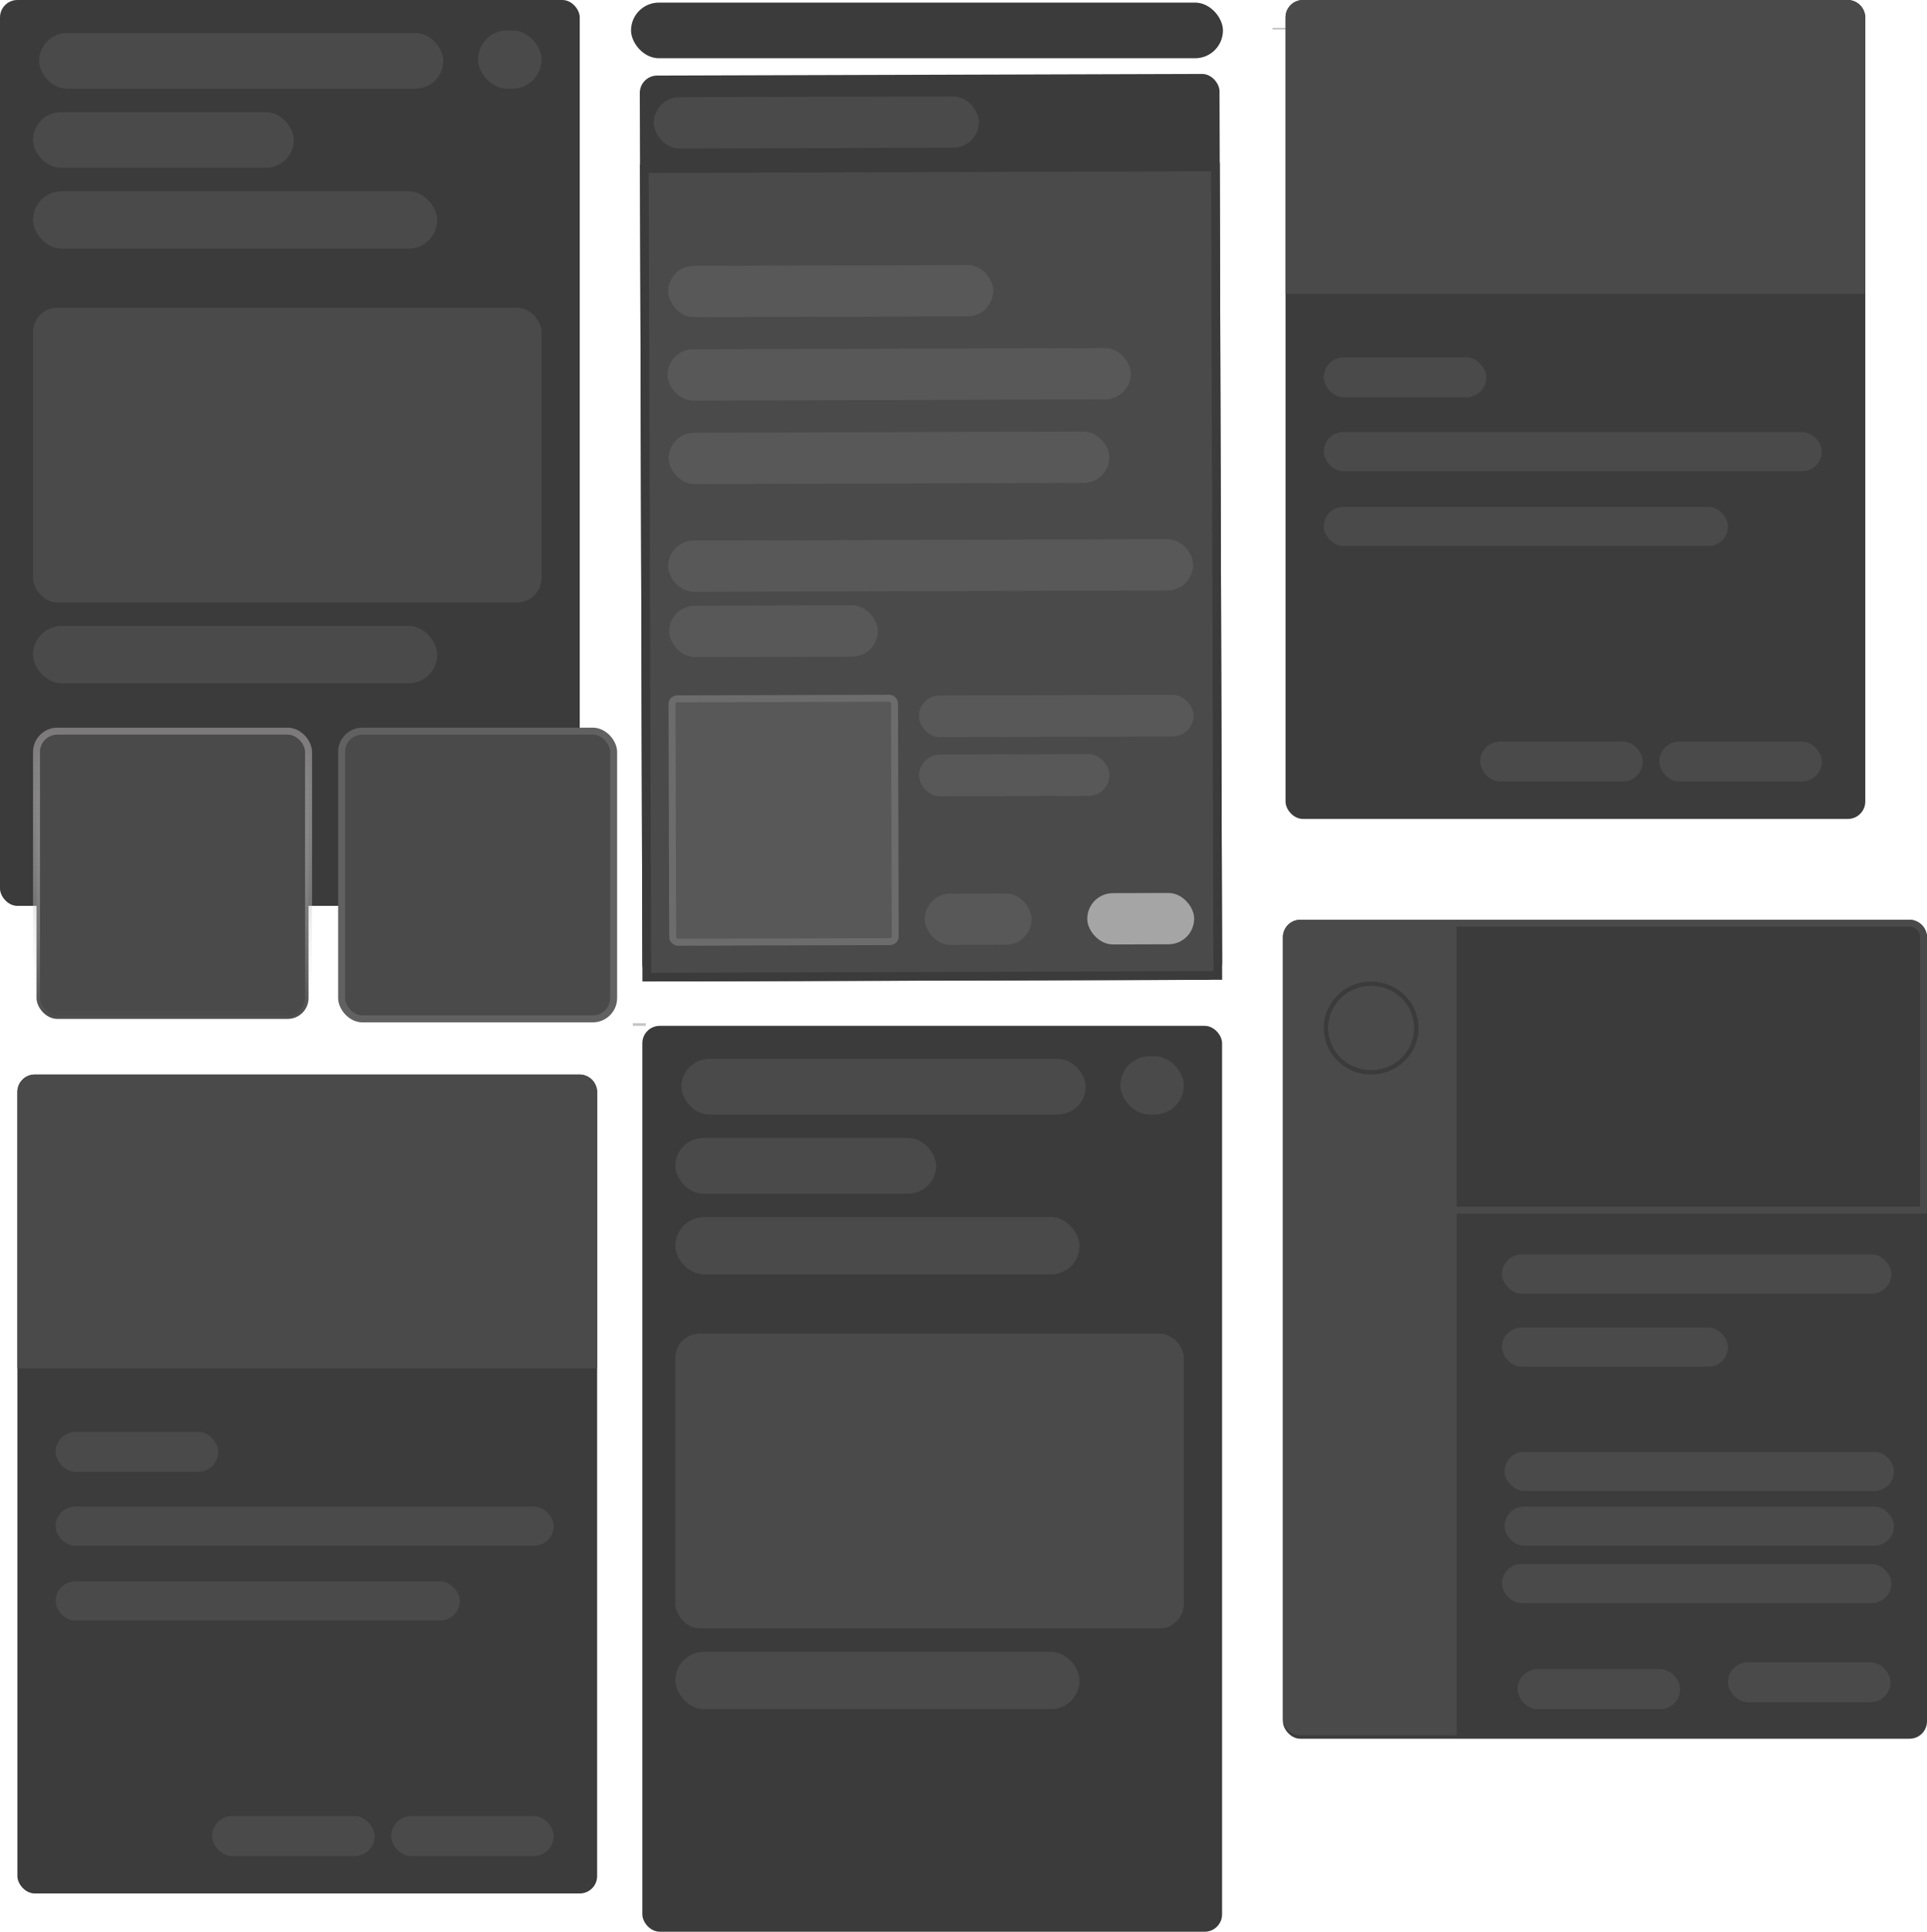 <svg width="2217" height="2222" viewBox="0 0 2217 2222" fill="none" xmlns="http://www.w3.org/2000/svg">
<rect x="728" y="1177" width="15" height="3" fill="#C4C4C4"/>
<rect x="1464" y="32" width="15" height="2" fill="#C4C4C4"/>
<rect width="667" height="1042" rx="20" fill="#3B3B3B"/>
<rect x="739" y="1180" width="667" height="1042" rx="20" fill="#3B3B3B"/>
<rect x="1479" width="667" height="942" rx="20" fill="#3C3C3C"/>
<rect x="1476" y="1058" width="741" height="942" rx="20" fill="#3C3C3C"/>
<rect x="20" y="1236" width="667" height="942" rx="20" fill="#3C3C3C"/>
<rect x="45" y="38" width="465" height="64" rx="32" fill="#4A4A4A"/>
<rect x="784" y="1218" width="465" height="64" rx="32" fill="#4A4A4A"/>
<rect x="726" y="3" width="681" height="64" rx="32" fill="#3B3B3B"/>
<rect x="38" y="220" width="465" height="66" rx="33" fill="#4A4A4A"/>
<rect x="777" y="1400" width="465" height="66" rx="33" fill="#4A4A4A"/>
<rect x="38" y="720" width="465" height="66" rx="33" fill="#4A4A4A"/>
<rect x="777" y="1900" width="465" height="66" rx="33" fill="#4A4A4A"/>
<rect x="1523" y="497" width="573" height="45" rx="22.5" fill="#4A4A4A"/>
<rect x="1728" y="1443" width="448" height="45" rx="22.5" fill="#4A4A4A"/>
<rect x="1731" y="1670" width="448" height="45" rx="22.5" fill="#4A4A4A"/>
<rect x="1731" y="1733" width="448" height="45" rx="22.5" fill="#4A4A4A"/>
<rect x="1728" y="1799" width="448" height="45" rx="22.5" fill="#4A4A4A"/>
<rect x="64" y="1733" width="573" height="45" rx="22.5" fill="#4A4A4A"/>
<rect x="1523" y="583" width="465" height="45" rx="22.5" fill="#4A4A4A"/>
<rect x="1728" y="1527" width="260" height="45" rx="22.5" fill="#4A4A4A"/>
<rect x="64" y="1819" width="465" height="45" rx="22.5" fill="#4A4A4A"/>
<rect x="1523" y="411" width="187" height="46" rx="23" fill="#4A4A4A"/>
<rect x="64" y="1647" width="187" height="46" rx="23" fill="#4A4A4A"/>
<rect x="1909" y="853" width="187" height="46" rx="23" fill="#4A4A4A"/>
<rect x="1988" y="1912" width="187" height="46" rx="23" fill="#4A4A4A"/>
<rect x="450" y="2089" width="187" height="46" rx="23" fill="#4A4A4A"/>
<rect x="1703" y="853" width="187" height="46" rx="23" fill="#4A4A4A"/>
<rect x="1746" y="1920" width="187" height="46" rx="23" fill="#4A4A4A"/>
<rect x="244" y="2089" width="187" height="46" rx="23" fill="#4A4A4A"/>
<rect x="38" y="129" width="300" height="64" rx="32" fill="#4A4A4A"/>
<rect x="777" y="1309" width="300" height="64" rx="32" fill="#4A4A4A"/>
<rect x="38" y="354" width="585" height="339" rx="28" fill="#4A4A4A"/>
<rect x="777" y="1534" width="585" height="339" rx="28" fill="#4A4A4A"/>
<path d="M1479 20C1479 8.954 1487.95 0 1499 0H2126C2137.05 0 2146 8.954 2146 20V338H1479V20Z" fill="#4A4A4A"/>
<path d="M1660 1062H2197C2205.84 1062 2213 1069.16 2213 1078V1392H1660V1062Z" fill="#3B3B3B" stroke="#4A4A4A" stroke-width="8"/>
<path d="M1476 1078C1476 1066.95 1484.95 1058 1496 1058H1676V1996H1496C1484.95 1996 1476 1987.05 1476 1976V1078Z" fill="#4A4A4A"/>
<path d="M20 1256C20 1244.95 28.954 1236 40 1236H667C678.046 1236 687 1244.95 687 1256V1574H20V1256Z" fill="#4A4A4A"/>
<rect x="42" y="841" width="313" height="331" rx="24" fill="#4A4A4A" stroke="url(#paint0_linear)" stroke-width="8"/>
<rect x="393" y="841" width="313" height="331" rx="24" fill="#4A4A4A" stroke="#616161" stroke-width="8"/>
<rect x="550" y="35" width="73" height="67" rx="33.5" fill="#4A4A4A"/>
<rect x="1289" y="1215" width="73" height="67" rx="33.5" fill="#4A4A4A"/>
<rect x="736" y="86.981" width="667" height="1042" rx="20" transform="rotate(-0.17 736 86.981)" fill="#3B3B3B"/>
<rect x="741.318" y="193.966" width="657" height="930" transform="rotate(-0.17 741.318 193.966)" fill="#4A4A4A" stroke="#3B3B3B" stroke-width="10"/>
<rect x="752.074" y="111.934" width="374" height="59" rx="29.5" transform="rotate(-0.17 752.074 111.934)" fill="#4A4A4A"/>
<rect x="768.65" y="305.885" width="374" height="59" rx="29.5" transform="rotate(-0.17 768.65 305.885)" fill="#585858"/>
<rect x="1057.12" y="800.031" width="316" height="48" rx="24" transform="rotate(-0.17 1057.12 800.031)" fill="#585858"/>
<rect x="1057.32" y="868.03" width="219" height="48" rx="24" transform="rotate(-0.17 1057.32 868.03)" fill="#585858"/>
<rect x="1063.8" y="1028.01" width="123" height="59" rx="29.5" transform="rotate(-0.17 1063.8 1028.01)" fill="#585858"/>
<rect x="1250.8" y="1027.46" width="123" height="59" rx="29.5" transform="rotate(-0.17 1250.8 1027.46)" fill="#A5A5A5"/>
<rect x="767.935" y="401.888" width="533" height="59" rx="29.5" transform="rotate(-0.17 767.935 401.888)" fill="#585858"/>
<rect x="769.221" y="497.884" width="507" height="59" rx="29.5" transform="rotate(-0.17 769.221 497.884)" fill="#585858"/>
<rect x="768.589" y="621.887" width="604" height="59" rx="29.5" transform="rotate(-0.17 768.589 621.887)" fill="#585858"/>
<rect x="769.812" y="696.883" width="240" height="59" rx="29.5" transform="rotate(-0.17 769.812 696.883)" fill="#585858"/>
<rect x="773.13" y="803.874" width="256" height="280" rx="6" transform="rotate(-0.17 773.13 803.874)" fill="#585858" stroke="#6C6C6C" stroke-width="8"/>
<path d="M1629.5 1182.5C1629.5 1210.62 1606.26 1233.5 1577.5 1233.5C1548.74 1233.5 1525.5 1210.62 1525.5 1182.5C1525.5 1154.38 1548.74 1131.5 1577.5 1131.5C1606.26 1131.5 1629.5 1154.38 1629.5 1182.5Z" fill="#4A4A4A" stroke="#3B3B3B" stroke-width="5"/>
<defs>
<linearGradient id="paint0_linear" x1="198.5" y1="837" x2="198.5" y2="1176" gradientUnits="userSpaceOnUse">
<stop stop-color="#7B7979"/>
<stop offset="1" stop-color="white" stop-opacity="0"/>
</linearGradient>
</defs>
</svg>

